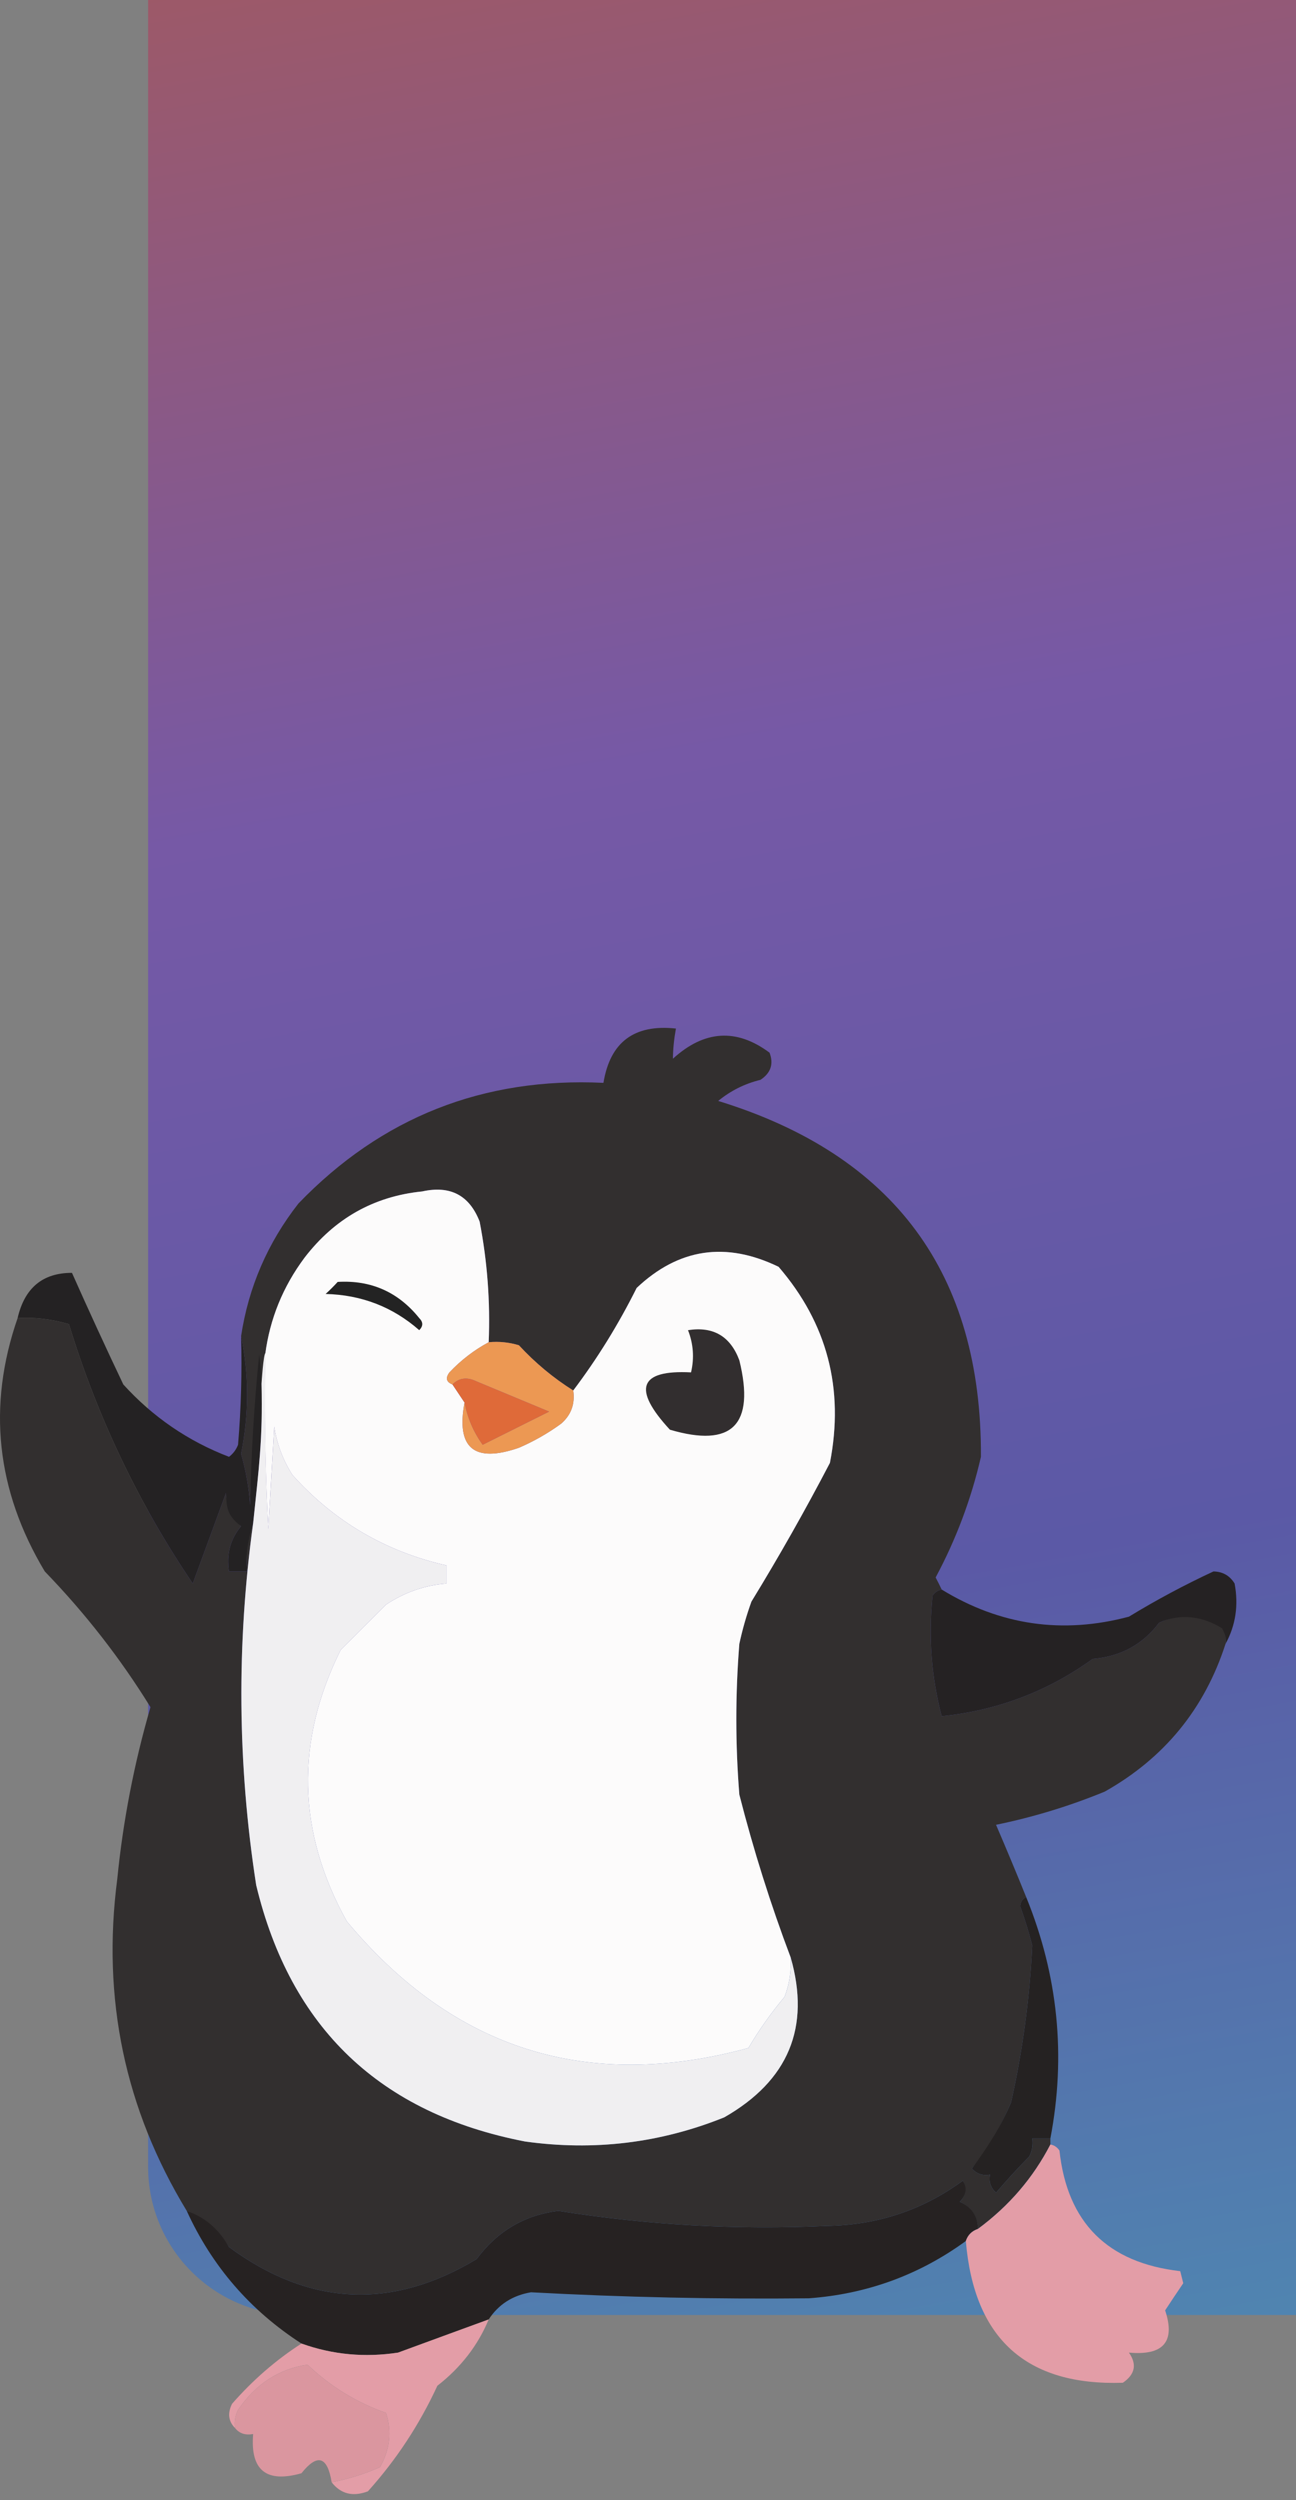 <svg width="140" height="270" viewBox="0 0 140 270" fill="none" xmlns="http://www.w3.org/2000/svg">
<rect x="0" y="0" width="140" height="270" fill="#808080" stroke="none"/>
<path d="M16 -6C16 -14.837 23.163 -22 32 -22H230C238.837 -22 246 -14.837 246 -6V234C246 242.837 238.837 250 230 250H32C23.163 250 16 242.837 16 234V-6Z" fill="url(#paint0_linear_1941_1208)" fill-opacity="0.8"/>
<path fill-rule="evenodd" clip-rule="evenodd" d="M101.724 171.655C101.322 171.727 100.995 171.944 100.746 172.306C100.28 176.712 100.606 181.055 101.724 185.335C107.738 184.718 113.175 182.655 118.035 179.146C121.055 178.892 123.448 177.589 125.212 175.238C127.546 174.174 129.72 174.283 131.736 175.563C132.351 175.956 132.532 176.752 132.389 177.518C130.125 184.535 125.775 189.855 119.34 193.477C115.537 195.04 111.622 196.234 107.596 197.06C108.725 199.687 109.812 202.293 110.858 204.877C110.469 205.03 110.252 205.355 110.206 205.854C110.707 207.245 111.141 208.657 111.511 210.088C111.235 215.803 110.473 221.449 109.227 227.024C108.142 229.627 106.729 232.016 104.986 234.19C105.525 234.767 106.177 234.984 106.944 234.841C106.801 235.607 107.018 236.258 107.596 236.795C108.756 235.434 109.951 234.131 111.185 232.887C111.5 232.27 111.608 231.618 111.511 230.933C112.163 230.933 112.816 230.933 113.468 230.933C113.468 231.15 113.468 231.367 113.468 231.584C111.609 235.184 109 238.224 105.639 240.704C105.599 239.341 104.947 238.364 103.682 237.773C104.345 237.089 104.454 236.329 104.008 235.493C99.683 238.666 94.79 240.294 89.328 240.378C79.597 240.834 69.919 240.291 60.295 238.75C56.637 239.221 53.701 240.957 51.487 243.961C42.322 249.474 33.405 249.041 24.737 242.658C23.602 240.871 22.08 239.568 20.17 238.75C13.491 227.763 10.99 215.821 12.667 202.922C13.293 196.625 14.489 190.436 16.256 184.357C13.014 179.103 9.209 174.218 4.838 169.701C-0.41 160.948 -1.388 151.828 1.902 142.342C3.617 142.218 5.466 142.435 7.448 142.993C10.516 153.027 14.974 162.364 20.823 171.004C22.015 167.752 23.211 164.495 24.411 161.233C24.49 162.683 25.033 163.877 26.042 164.815C24.882 166.206 24.447 167.835 24.737 169.701C25.39 169.701 26.042 169.701 26.694 169.701C26.495 167.822 26.712 166.084 27.347 164.49C25.546 177.537 25.654 190.565 27.673 203.574C31.384 219.004 41.062 228.231 56.706 231.259C64.153 232.303 71.33 231.434 78.237 228.653C85.175 224.684 87.567 218.93 85.413 211.391C83.245 205.654 81.396 199.791 79.868 193.803C79.433 188.375 79.433 182.946 79.868 177.518C80.201 175.969 80.636 174.448 81.173 172.958C84.165 168.07 86.992 163.075 89.654 157.976C91.21 149.964 89.361 142.907 84.109 136.805C78.418 134.046 73.308 134.806 68.776 139.085C66.803 143.036 64.52 146.727 61.926 150.159C59.769 148.803 57.812 147.174 56.054 145.273C54.988 144.952 53.9 144.843 52.792 144.947C52.971 140.563 52.644 136.22 51.813 131.919C50.707 129.077 48.641 127.992 45.615 128.662C40.389 129.192 36.148 131.581 32.892 135.828C30.563 138.956 29.149 142.43 28.652 146.25C28.434 146.25 28.834 146.317 28.617 146.317C28.076 151.63 27.132 156.992 27.021 162.535C26.878 160.629 26.552 158.783 26.042 156.998C26.907 152.7 26.907 148.466 26.042 144.296C26.849 138.992 28.915 134.215 32.24 129.965C41.209 120.66 52.192 116.317 65.188 116.937C65.905 112.536 68.515 110.582 73.017 111.074C72.812 112.199 72.703 113.284 72.691 114.331C76.086 111.243 79.565 111.026 83.13 113.68C83.594 114.896 83.268 115.873 82.151 116.611C80.447 117.028 78.924 117.788 77.584 118.891C96.597 124.737 106.057 137.548 105.965 157.324C104.913 161.887 103.282 166.23 101.072 170.352C101.309 170.797 101.526 171.232 101.724 171.655Z" fill="#322F2F"/>
<path fill-rule="evenodd" clip-rule="evenodd" d="M52.791 144.947C51.221 145.791 49.807 146.876 48.55 148.204C48.099 148.815 48.208 149.249 48.876 149.507C49.312 150.159 49.746 150.81 50.181 151.461C49.261 156.389 51.219 158.017 56.053 156.347C57.682 155.643 59.204 154.775 60.62 153.741C61.7 152.801 62.135 151.606 61.925 150.159C64.519 146.727 66.803 143.036 68.776 139.085C73.307 134.806 78.417 134.046 84.108 136.805C89.361 142.907 91.21 149.964 89.653 157.976C86.992 163.075 84.165 168.07 81.172 172.958C80.635 174.448 80.2 175.969 79.867 177.518C79.432 182.946 79.432 188.375 79.867 193.803C81.396 199.791 83.244 205.654 85.413 211.391C85.491 212.846 85.274 214.258 84.76 215.625C83.258 217.43 81.954 219.277 80.846 221.162C63.463 225.895 49 221.335 37.459 207.482C32.097 197.823 31.88 188.052 36.806 178.169C38.437 176.541 40.069 174.912 41.7 173.284C43.697 171.958 45.872 171.198 48.224 171.004C48.224 170.352 48.224 169.701 48.224 169.049C41.636 167.552 36.091 164.295 31.587 159.278C30.568 157.678 29.915 155.941 29.63 154.067C29.412 157.759 29.194 161.449 28.977 165.141C28.651 158.848 28.543 152.551 28.651 146.25C29.149 142.43 30.562 138.956 32.892 135.828C36.147 131.581 40.388 129.192 45.614 128.662C48.64 127.992 50.706 129.077 51.812 131.919C52.644 136.22 52.97 140.563 52.791 144.947Z" fill="#FCFBFB"/>
<path fill-rule="evenodd" clip-rule="evenodd" d="M36.48 138.433C40.083 138.223 43.019 139.526 45.288 142.342C45.723 142.776 45.723 143.21 45.288 143.645C42.424 141.134 39.053 139.831 35.175 139.736C35.66 139.292 36.094 138.858 36.48 138.433Z" fill="#232323"/>
<path fill-rule="evenodd" clip-rule="evenodd" d="M26.042 144.296C26.907 148.466 26.907 152.7 26.042 156.998C26.553 158.783 26.879 160.629 27.021 162.535C27.133 156.992 27.459 151.564 28 146.25C28.741 151.957 27.996 158.528 27.347 164.49C26.815 166.206 26.495 167.822 26.695 169.701C26.042 169.701 25.39 169.701 24.738 169.701C24.447 167.835 24.882 166.206 26.042 164.815C24.442 163.607 24.49 162.683 24.411 161.233C23.212 164.495 22.016 167.752 20.823 171.004C14.975 162.364 10.516 153.027 7.448 142.993C5.466 142.435 3.618 142.218 1.902 142.342C2.657 139.079 4.614 137.451 7.774 137.456C9.574 141.503 11.423 145.52 13.32 149.507C16.512 153.023 20.319 155.629 24.738 157.324C25.189 156.982 25.515 156.548 25.716 156.021C26.042 152.119 26.151 148.21 26.042 144.296Z" fill="#242223"/>
<path fill-rule="evenodd" clip-rule="evenodd" d="M74.322 143.645C77.052 143.218 78.9 144.304 79.868 146.902C81.583 153.876 79.082 156.373 72.365 154.393C68.282 149.977 69.044 147.915 74.649 148.204C75.011 146.651 74.903 145.131 74.322 143.645Z" fill="#322E2F"/>
<path fill-rule="evenodd" clip-rule="evenodd" d="M52.792 144.947C53.9 144.843 54.988 144.952 56.054 145.273C57.812 147.174 59.769 148.803 61.926 150.159C62.136 151.606 61.701 152.801 60.621 153.741C59.205 154.775 57.683 155.644 56.054 156.347C51.22 158.017 49.262 156.389 50.182 151.462C50.497 153.12 51.149 154.64 52.139 156.021C54.552 154.817 56.944 153.623 59.316 152.439C56.707 151.353 54.097 150.267 51.487 149.182C50.465 148.683 49.596 148.792 48.877 149.507C48.209 149.249 48.1 148.815 48.551 148.204C49.808 146.876 51.222 145.791 52.792 144.947Z" fill="#EC9853"/>
<path fill-rule="evenodd" clip-rule="evenodd" d="M50.181 151.461C49.746 150.81 49.312 150.159 48.877 149.507C49.595 148.792 50.465 148.683 51.486 149.182C54.096 150.267 56.706 151.353 59.315 152.439C56.943 153.623 54.551 154.817 52.139 156.021C51.148 154.64 50.496 153.12 50.181 151.461Z" fill="#DF6A39"/>
<path fill-rule="evenodd" clip-rule="evenodd" d="M28.25 149.429C28.25 149.429 28.462 146.131 28.68 146.131C28.571 152.431 28.653 158.848 28.979 165.141C29.197 161.449 29.415 157.759 29.632 154.067C29.918 155.941 30.57 157.678 31.589 159.278C36.093 164.295 41.639 167.552 48.226 169.049C48.226 169.701 48.226 170.352 48.226 171.004C45.874 171.198 43.699 171.958 41.702 173.284C40.071 174.912 38.44 176.541 36.809 178.169C31.882 188.052 32.099 197.823 37.461 207.482C49.002 221.335 63.465 225.895 80.848 221.162C81.956 219.277 83.26 217.43 84.762 215.625C85.276 214.258 85.493 212.846 85.415 211.391C87.569 218.93 85.176 224.684 78.238 228.653C71.331 231.434 64.155 232.303 56.708 231.259C41.063 228.231 31.386 219.004 27.674 203.574C25.656 190.565 25.547 177.537 27.348 164.49C27.963 158.463 28.393 155.595 28.25 149.429Z" fill="#F0EFF1"/>
<path fill-rule="evenodd" clip-rule="evenodd" d="M132.39 177.518C132.495 176.817 132.352 176.53 132.024 175.85C130.008 174.57 127.547 174.174 125.213 175.238C123.449 177.589 121.056 178.892 118.036 179.146C113.176 182.655 107.739 184.718 101.725 185.335C100.607 181.055 100.281 176.712 100.746 172.306C100.996 171.944 101.323 171.727 101.725 171.655C108.037 175.518 114.779 176.495 121.951 174.586C124.916 172.781 127.96 171.152 131.085 169.701C132.082 169.72 132.844 170.154 133.368 171.004C133.808 173.357 133.482 175.528 132.39 177.518Z" fill="#252223"/>
<path fill-rule="evenodd" clip-rule="evenodd" d="M110.857 204.877C114.301 213.338 115.172 222.024 113.467 230.933C112.815 230.933 112.162 230.933 111.51 230.933C111.607 231.618 111.499 232.269 111.183 232.887C109.95 234.131 108.754 235.434 107.595 236.795C107.017 236.258 106.8 235.607 106.943 234.841C106.176 234.984 105.524 234.767 104.985 234.19C106.683 231.879 108.141 229.627 109.226 227.024C110.472 221.449 111.234 215.803 111.51 210.088C111.14 208.657 110.706 207.245 110.205 205.854C110.25 205.355 110.468 205.03 110.857 204.877Z" fill="#252222"/>
<path fill-rule="evenodd" clip-rule="evenodd" d="M105.639 240.704C104.987 240.921 104.552 241.355 104.334 242.007C99.299 245.674 93.644 247.736 87.371 248.195C77.352 248.301 67.348 248.084 57.359 247.544C55.371 247.88 53.849 248.857 52.792 250.475C49.551 251.656 46.289 252.85 43.006 254.058C39.42 254.611 35.94 254.285 32.567 253.081C27.033 249.51 22.901 244.733 20.17 238.75C22.226 239.479 23.66 240.77 24.737 242.658C33.406 249.041 42.322 249.474 51.487 243.961C53.702 240.957 56.638 239.221 60.295 238.75C69.919 240.291 79.597 240.833 89.328 240.378C94.79 240.294 99.684 238.666 104.008 235.493C104.533 236.324 104.345 237.089 103.682 237.773C104.963 238.332 105.639 239.336 105.639 240.704Z" fill="#262222"/>
<path fill-rule="evenodd" clip-rule="evenodd" d="M113.468 231.584C113.871 231.657 114.197 231.873 114.447 232.236C115.288 240.024 119.638 244.367 127.495 245.264C127.604 245.698 127.713 246.132 127.822 246.567C127.154 247.546 126.502 248.523 125.864 249.498C126.988 252.879 125.684 254.399 121.95 254.058C122.837 255.32 122.62 256.405 121.297 257.315C110.871 257.66 105.217 252.557 104.334 242.007C104.551 241.355 104.986 240.921 105.639 240.704C109 238.224 111.609 235.184 113.468 231.584Z" fill="#E39DA7"/>
<path fill-rule="evenodd" clip-rule="evenodd" d="M52.792 250.475C51.624 253.284 49.775 255.673 47.246 257.64C45.313 261.831 42.811 265.631 39.743 269.04C38.119 269.653 36.814 269.327 35.828 268.063C37.61 267.72 39.35 267.177 41.048 266.434C42.13 264.526 42.347 262.572 41.7 260.572C38.49 259.434 35.663 257.696 33.219 255.36C30.108 255.828 27.606 257.456 25.716 260.246C25.401 260.864 25.292 261.515 25.389 262.2C24.673 261.483 24.564 260.615 25.063 259.595C27.306 257.027 29.807 254.856 32.566 253.081C35.94 254.285 39.419 254.611 43.005 254.058C46.288 252.85 49.55 251.656 52.792 250.475Z" fill="#E39DA7"/>
<path fill-rule="evenodd" clip-rule="evenodd" d="M35.828 268.063C35.371 265.253 34.284 264.928 32.566 267.086C28.761 268.171 27.021 266.759 27.346 262.852C26.504 263.006 25.852 262.789 25.389 262.2C25.292 261.515 25.4 260.864 25.715 260.246C27.606 257.456 30.107 255.828 33.218 255.361C35.662 257.696 38.489 259.434 41.7 260.572C42.347 262.572 42.13 264.526 41.047 266.434C39.35 267.177 37.61 267.72 35.828 268.063Z" fill="#DA969F"/>
<defs>
<linearGradient id="paint0_linear_1941_1208" x1="16" y1="-22" x2="70.754" y2="281.605" gradientUnits="userSpaceOnUse">
<stop stop-color="#DE1F1F" stop-opacity="0.5"/>
<stop offset="0.362" stop-color="#671FDE" stop-opacity="0.5"/>
<stop offset="0.663" stop-color="#221FDE" stop-opacity="0.5"/>
<stop offset="1" stop-color="#00A3FF" stop-opacity="0.5"/>
</linearGradient>
</defs>
</svg>
